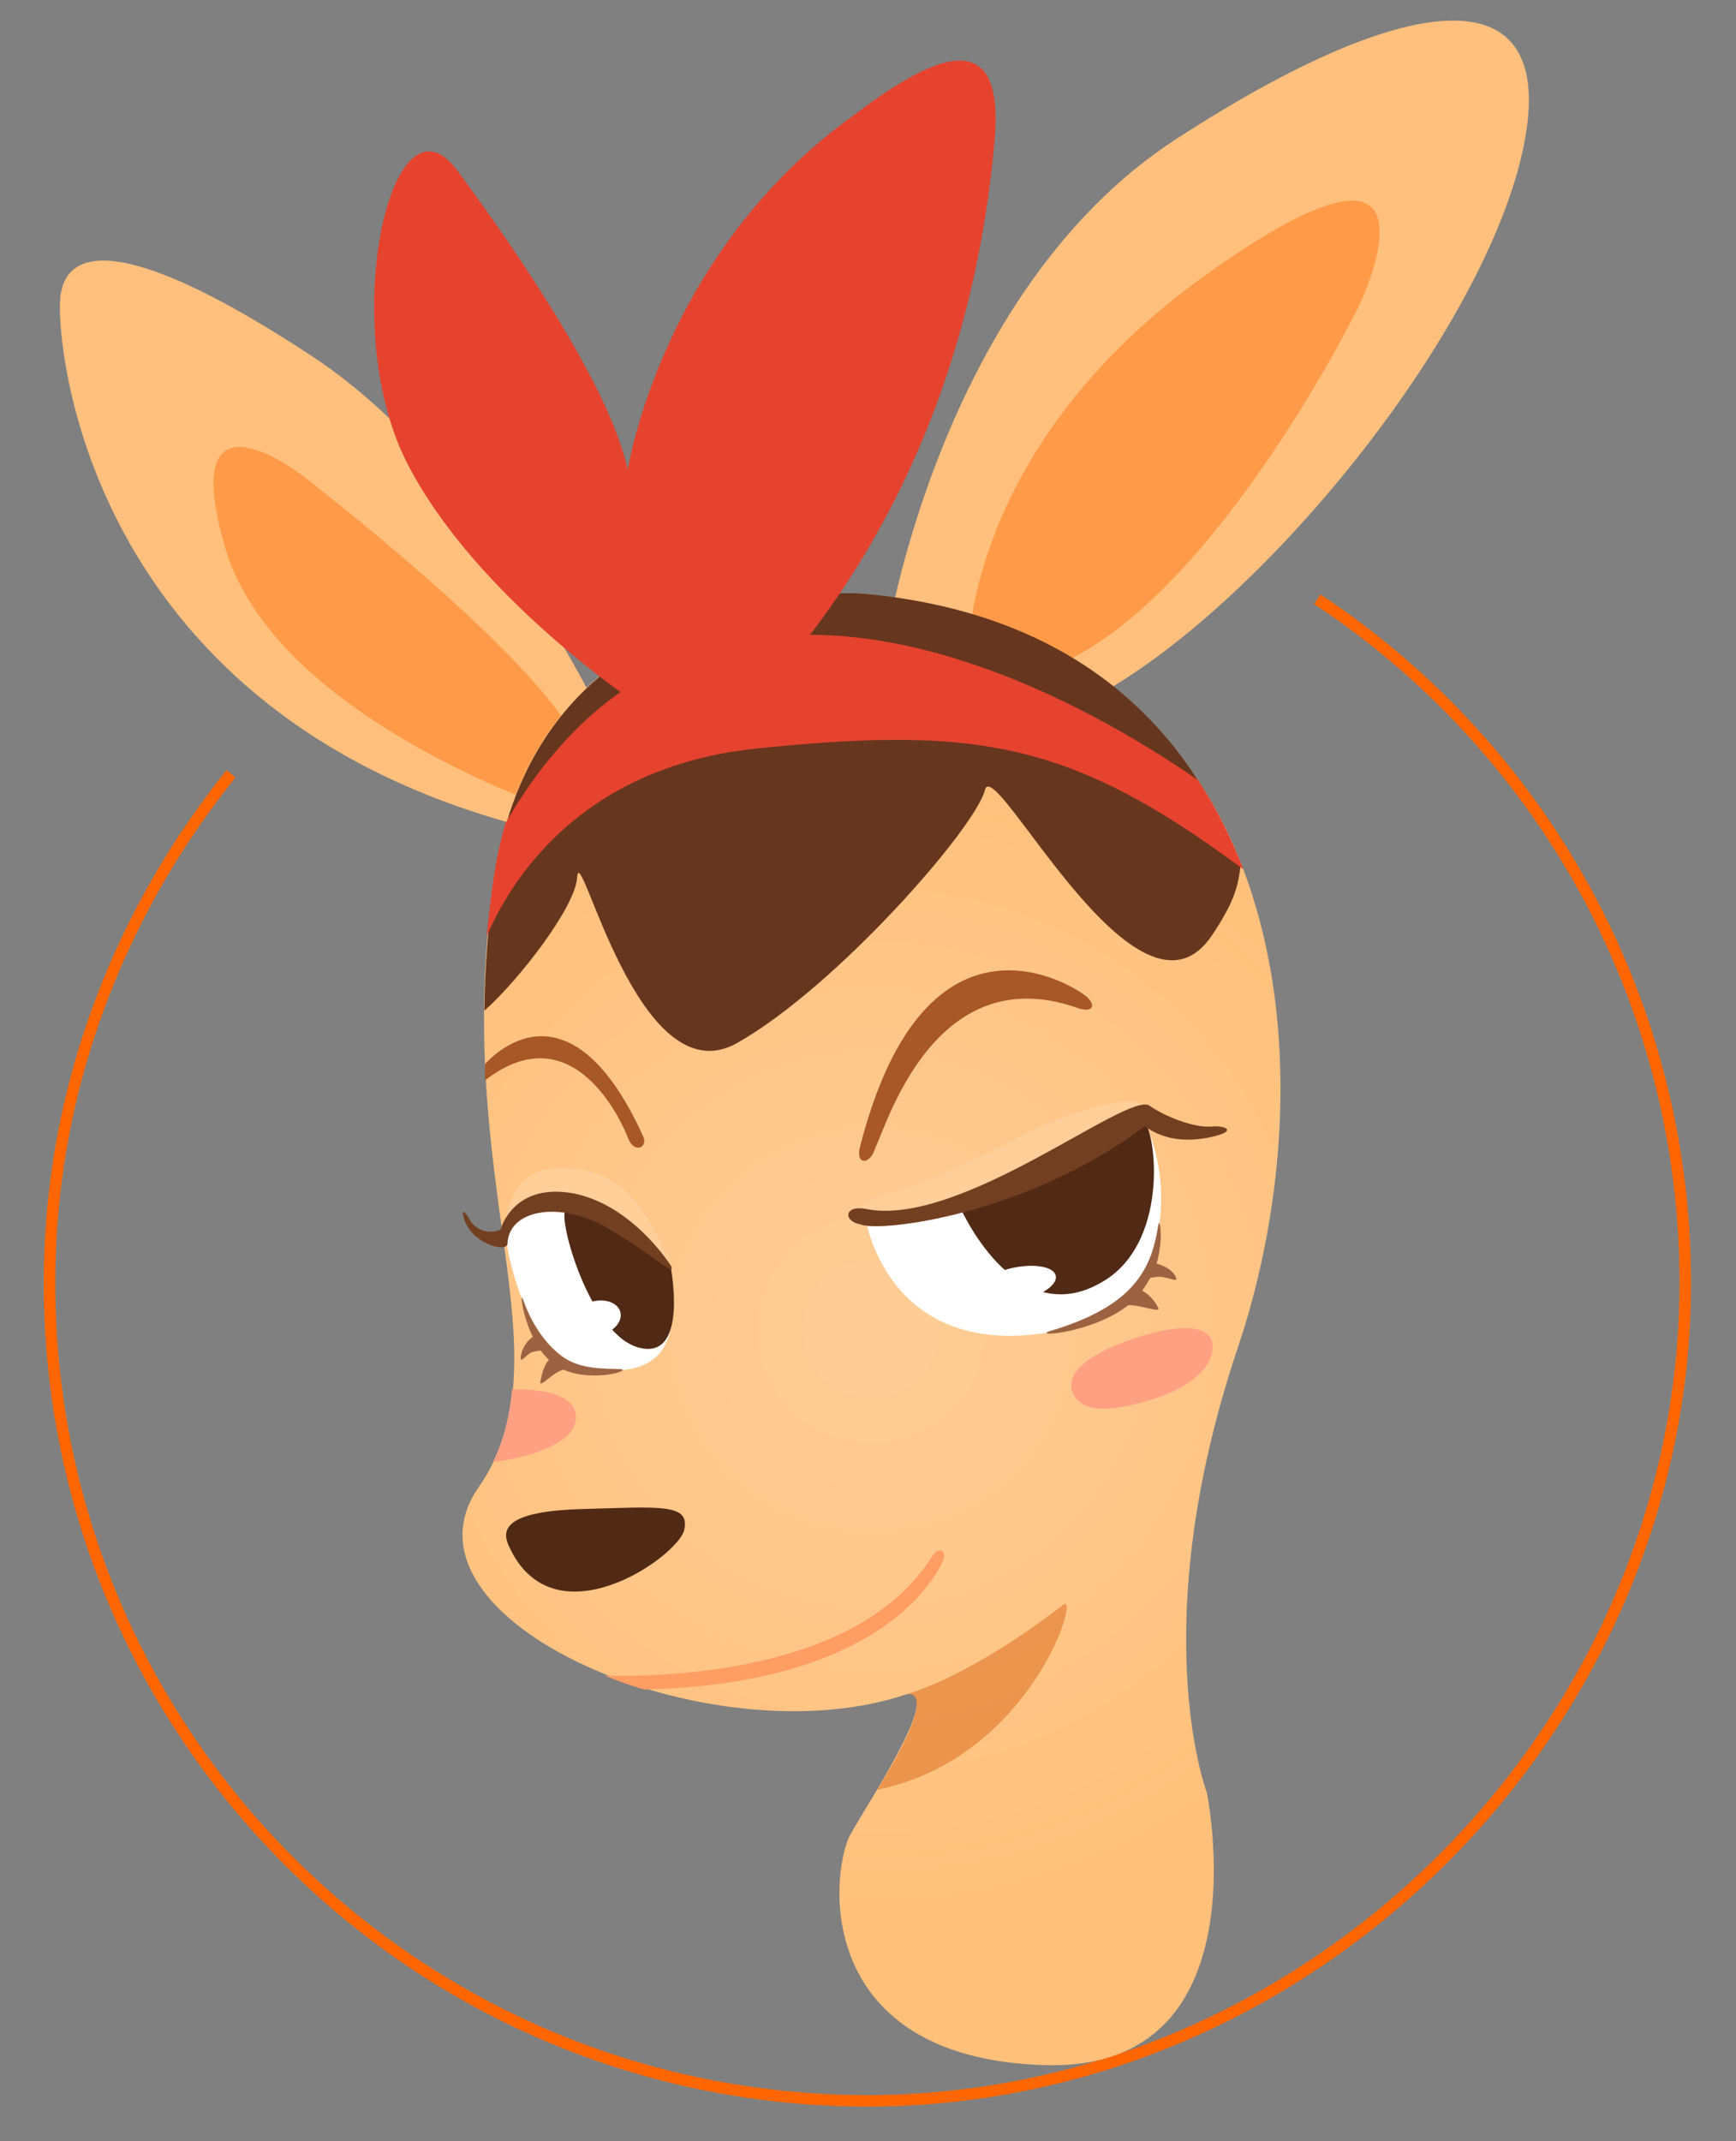 <?xml version="1.0" encoding="utf-8"?>
<!-- Generator: Adobe Illustrator 19.0.0, SVG Export Plug-In . SVG Version: 6.00 Build 0)  -->
<svg version="1.1" id="图层_1" xmlns="http://www.w3.org/2000/svg" xmlns:xlink="http://www.w3.org/1999/xlink" x="0px" y="0px"
	 viewBox="0 0 301.4 371.6" style="enable-background:new 0 0 301.4 371.6;" xml:space="preserve">
<rect x="0" y="0" width="301.4" height="371.6" fill="#808080" stroke="none"/>
<style type="text/css">
	.st0{fill-rule:evenodd;clip-rule:evenodd;fill:none;stroke:#FF6600;stroke-width:2;stroke-miterlimit:10;}
	.st1{fill-rule:evenodd;clip-rule:evenodd;fill:#9C6342;}
	.st2{fill-rule:evenodd;clip-rule:evenodd;fill:#FFC07D;}
	.st3{fill-rule:evenodd;clip-rule:evenodd;fill:#FF9B48;}
	.st4{fill-rule:evenodd;clip-rule:evenodd;fill:url(#XMLID_250_);}
	.st5{fill-rule:evenodd;clip-rule:evenodd;fill:#66361F;}
	.st6{fill-rule:evenodd;clip-rule:evenodd;fill:#FFCE99;}
	.st7{fill-rule:evenodd;clip-rule:evenodd;fill:#FFFFFF;}
	.st8{fill-rule:evenodd;clip-rule:evenodd;fill:#FFA083;}
	.st9{fill-rule:evenodd;clip-rule:evenodd;fill:#512A15;}
	.st10{fill-rule:evenodd;clip-rule:evenodd;fill:#FF9D63;}
	.st11{fill-rule:evenodd;clip-rule:evenodd;fill:#A85726;}
	.st12{fill-rule:evenodd;clip-rule:evenodd;fill:#733F21;}
	.st13{fill-rule:evenodd;clip-rule:evenodd;fill:#E5432E;}
	.st14{opacity:0.6;fill-rule:evenodd;clip-rule:evenodd;fill:#DD7528;}
</style>
<path id="XMLID_217_" class="st0" d="M228.7,104c38.5,25.4,63.9,69.1,63.9,118.7c-0.1,77.2-64.7,141.8-141.9,141.9
	C72.2,364.6,8.5,301,8.6,222.5c0-28.1,8.6-54.5,23.2-76.8c2.6-3.9,5.4-7.8,8.3-11.4"/>
<g id="XMLID_2_">
	<g id="Shape_2_33_">
		<g id="XMLID_82_">
			<path id="XMLID_83_" class="st1" d="M83.4,77.4c-4.6-0.1-11.4-0.2-17-2.9c-6.1-2.9-8.7-7.5-10.7-11.5c-0.8-1.7-0.4,2.9,2.6,7.5
				c-1.8,1-3,2.8-3,4c0,1.1,1.8-1.1,3.6-1.3c0.6-0.1,1-0.1,1.4-0.2c0.7,0.7,1.5,1.4,2.4,2c-1.1,1-1.9,2.9-2.1,4.4
				c-0.1,0.8,2.1-0.7,3.3-1.3c1-0.5,1.9-0.9,2.5-1.1C75.2,80.4,87.6,77.5,83.4,77.4z"/>
		</g>
	</g>
	<g id="形状_78">
		<g id="XMLID_79_">
			<path id="XMLID_80_" class="st2" d="M204.1,24.2c-41.1,26.7-50.2,87-50.2,87s6.9,25.5,35.9,9.9c29-15.6,67-62.3,74.4-94.2
				S245.2-2.5,204.1,24.2z"/>
		</g>
	</g>
	<g id="形状_79">
		<g id="XMLID_75_">
			<path id="XMLID_76_" class="st3" d="M209.5,47.6c-41.2,29.3-41.3,64.6-41.3,64.6s-12.5,13.9,14.4,3.6
				c26.8-10.3,52.1-59.8,53.8-63.7S250.7,18.2,209.5,47.6z"/>
		</g>
	</g>
	<g id="形状_80">
		<g id="XMLID_71_">
			<path id="XMLID_72_" class="st2" d="M107.2,130.1c0,0-20.7-46.9-52.9-68.2c-32.2-21.2-43.8-19.8-43.9-9
				c-0.2,10.8,6.8,73.2,84.3,91.5C172.2,162.7,107.2,130.1,107.2,130.1z"/>
		</g>
	</g>
	<g id="形状_81">
		<g id="XMLID_67_">
			<path id="XMLID_68_" class="st3" d="M100,128.3C92.1,113,54,83.7,52.5,82.5C51,81.4,30.7,66.3,39.1,95.1
				c8.4,28.8,55.6,44.8,55.6,44.8S107.9,143.5,100,128.3z"/>
		</g>
	</g>
	<radialGradient id="XMLID_250_" cx="151.291" cy="230.711" r="103.362" gradientUnits="userSpaceOnUse">
		<stop  offset="0" style="stop-color:#FECD97"/>
		<stop  offset="1" style="stop-color:#FFC07A"/>
	</radialGradient>
	<path id="XMLID_179_" class="st4" d="M149.5,103c0,0-56-3.6-63.7,49.3c-7.7,52.9,13.3,82.8-2.7,105.8c-16,23,40.3,47.5,74.4,35.9
		c6.8-0.7-9.1,22.2-10.3,25.3c-3.5,9.3-3.7,38.1,34.4,39.1s27.9-47.4,27.9-47.4s-10.9-28.6,5.4-77.1
		C231.3,185.4,225,110.5,149.5,103z"/>
	<path id="XMLID_178_" class="st5" d="M149.6,103c0,0-56-3.6-63.7,49.3c-1.2,8.2-1.7,15.9-1.8,23.1c6-5.3,15.8-18,16.1-23.1
		c0.4-7.4,10.5,38.5,27.8,28.7c17.3-9.8,41.4-37.4,43-43.9c1.6-6.6,26.7,44.6,39.5,25.1c3.6-5.4,4.5-8.2,4.9-12.2
		C206.4,127,187.6,106.4,149.6,103z"/>
	<path id="XMLID_177_" class="st6" d="M115.9,219.2c-12.5-8.9-10.6-12.2-18.1-10.9c-14,2.5-10.4,6.1-10.3,5.7
		c0.1-0.4,0-10.7,8.8-11.2c9.5-0.5,13.8,4.4,17.1,10.4C117.5,220.9,115.9,219.2,115.9,219.2"/>
	<g id="形状_70">
		<g id="XMLID_63_">
			<path id="XMLID_64_" class="st7" d="M198.7,194.6c0.1,0-25,15.1-48.4,17c0,0,4.1,26.6,35.9,18.8
				C202.2,226.7,204.5,206.9,198.7,194.6z"/>
		</g>
	</g>
	<g id="形状_71">
		<g id="XMLID_59_">
			<path id="XMLID_60_" class="st7" d="M87.5,212.6c0,0,2.1,23.6,16.1,25.1c14,1.5,13.2-8.2,13.3-13.9
				C117,218,95.7,200.2,87.5,212.6z"/>
		</g>
	</g>
	<path id="XMLID_162_" class="st6" d="M147.8,211.1c13.6,0.6,25.5-8.4,33-7.1c14,2.5,21.7-13.2,18.3-11.6c-0.4,0.2,0.1-3.5-13.7,1.2
		c-8.4,2.9-19.4,10.3-29.9,13.2C147.8,209,147.8,211.1,147.8,211.1"/>
	<path id="XMLID_161_" class="st8" d="M100,245.8c-0.2-4.2-6.9-4.7-11.1-4.7c-0.4,4.5-1.4,8.7-3.3,12.6
		C90.1,253.3,100.3,250.9,100,245.8z"/>
	<g id="形状_73_2_">
		<g id="XMLID_55_">
			<path id="XMLID_56_" class="st8" d="M210.4,232.7c-0.4-1.2-2.4-4.1-13.5-0.4c-13.1,4.4-11,8.8-10.5,9.8c1.1,1.9,3.8,3.8,13.2,0.9
				C209,240.2,211.2,235.4,210.4,232.7z"/>
		</g>
	</g>
	<g id="形状_74">
		<g id="XMLID_51_">
			<path id="XMLID_52_" class="st9" d="M100.9,261.9c-13.7,0.4-13.7,3.8-12.6,6.3c7.7,17.3,29.5,1.9,30.5-2.7
				C119.8,260.9,114.7,261.5,100.9,261.9z"/>
		</g>
	</g>
	<path id="XMLID_146_" class="st10" d="M161.9,270c-12.2,19.7-44.4,21.1-56.9,20.8c2.2,0.9,4.4,1.7,6.8,2.4
		c41.5-0.9,50.8-19.8,51.9-22.3C164.5,269.2,163,268.3,161.9,270z"/>
	<g id="形状_69">
		<g id="XMLID_47_">
			<path id="XMLID_48_" class="st9" d="M198.7,194.6c-2.2-2.9-7.5,8.4-32.3,14.3c0,0,9.6,22.8,25.1,13.5
				C202.7,215.8,200.9,197.5,198.7,194.6z"/>
		</g>
	</g>
	<g id="形状_65">
		<g id="XMLID_43_">
			<path id="XMLID_44_" class="st11" d="M111.7,197.3c-13.4-29.6-27.5-12.6-27.5-12.6l0,2.8c15.5-12,24,7.8,24.8,9.9
				C110.1,200.4,112.5,199.1,111.7,197.3z"/>
		</g>
	</g>
	<g id="形状_82_2_">
		<g id="XMLID_39_">
			<path id="XMLID_40_" class="st11" d="M188.8,173.1c-1.6-1.6-28-19.2-39.5,26c-0.8,3.1,1.8,3.2,2.7,0c1.8-3.3,10.1-32.9,35-24.2
				C189.5,175.8,190.4,174.7,188.8,173.1z"/>
		</g>
	</g>
	<g id="形状_67">
		<g id="XMLID_35_">
			<path id="XMLID_36_" class="st12" d="M210.4,195.5c-3.3,0.3-8.6-2-10.8-3.6c-3.7-2.7-32.9,21.3-49.3,17.9c-3.7-0.7-4,2.1-0.9,2.7
				c3.4,1.4,28.7-1.6,49.3-17c0.2-0.2,3.7,3.6,11.7,1.8C214.9,196.3,212.8,195.3,210.4,195.5z"/>
		</g>
	</g>
	<path id="XMLID_117_" class="st13" d="M208,135.4c-20.3-14.1-85.6-52.7-120.2,7.4c-0.9,3-1.6,6.2-2.1,9.6
		c-0.5,3.5-0.9,6.9-1.2,10.1c3.8-8.9,15.7-29.4,46.9-32.6c38.1-3.9,54.5-1.3,84.5,21C213.8,145.6,211.2,140.2,208,135.4z"/>
	<g id="形状_68_2_">
		<g id="XMLID_31_">
			<path id="XMLID_32_" class="st9" d="M116.4,219.6c0,0-15.3-12.6-18.2-9.5c-1.4,1.1,4.1,21.6,12.8,23.8
				C119.7,236.1,116.4,219.6,116.4,219.6z"/>
		</g>
	</g>
	<g id="形状_68">
		<g id="XMLID_27_">
			<path id="XMLID_28_" class="st12" d="M116.5,219.7c0,0-6.6-10.6-17-12.6c-10.5-1.9-12.6,6.3-12.6,6.3c-2.7,1.1-4.7-0.5-5.4-1.8
				c-0.7-1.3-1.6-2.1-0.9,0c1.4,4.3,7.3,5.8,7.5,4.3c0.2-6.1,9.3-7.5,17.3-2.8c4.9,2.8,8.8,5.9,10.5,6.9
				C117,220.7,116.5,219.7,116.5,219.7z"/>
		</g>
	</g>
	<g id="形状_77_29_">
		<g id="XMLID_23_">
			<path id="XMLID_24_" class="st13" d="M148.5,19.8C114.6,43.9,108.9,82,109,81.6c-2.9-13.8-18.2-36.6-29.6-52
				c-11.4-15.4-20.8,26.3-9,50.2c11.9,23.9,41.3,43.1,41.3,43.1s-1.6,25,26-9c27.6-33.9,33.3-70.7,35-89.7
				C174.3,5.3,163.9,8.1,148.5,19.8z"/>
		</g>
	</g>
	
		<ellipse id="XMLID_95_" transform="matrix(0.978 -0.21 0.21 0.978 -42.85 42.017)" class="st7" cx="176.4" cy="222.8" rx="7" ry="2.9"/>
	
		<ellipse id="XMLID_94_" transform="matrix(0.966 -0.26 0.26 0.966 -55.824 34.665)" class="st7" cx="103.4" cy="228.8" rx="4.3" ry="3"/>
	<g id="Shape_2_27_">
		<g id="XMLID_18_">
			<path id="XMLID_19_" class="st1" d="M107.6,237.6c-2.8-0.1-7.1,0.1-10.3-2.4c-3.3-2.6-5.3-6.3-6.5-9.7c-0.5-1.4-0.2,2.6,1.7,6.5
				c0,0-0.1,0-0.1,0.1c-1.2,0.8-2,2.5-2,3.6c0,1,1.1-0.9,2.2-1.1c0.8-0.2,1.2-0.2,1.3-0.2c0.4,0.6,0.9,1.1,1.4,1.6
				c-0.8,0.8-1.3,2.6-1.5,3.9c-0.1,0.7,1.3-0.6,2-1.1c1-0.8,1.9-1.1,2-1.1C103.1,240,110.1,237.7,107.6,237.6z"/>
		</g>
	</g>
	<g id="Shape_2_25_">
		<g id="XMLID_14_">
			<path id="XMLID_15_" class="st1" d="M204.2,221.8c-0.3-1-1.7-2.1-3.4-2.5c1.3-4.4,0.5-8.2,0.3-6.7c-0.6,3.7-1.6,8.1-5.8,11.9
				c-3.9,3.5-9.3,5.4-13,6.5c-3.3,1.1,7.4,0.4,13.6-4.5c0.6,0,1.4,0.1,2.3,0.3c1.1,0.2,3.3,0.9,2.9,0.2c-0.5-1.1-1.6-2.4-2.8-3
				c0.5-0.7,1-1.5,1.4-2.2c0.3-0.1,0.7-0.1,1.1-0.2C202.5,221.4,204.5,222.7,204.2,221.8z"/>
		</g>
	</g>
	<path id="XMLID_3_" class="st14" d="M157.5,294c0,0,10.7-2.8,27.1-15.5c3.1-2.4-5.6,26.7-32.3,32.1
		C152.3,310.6,163.2,293.8,157.5,294z"/>
</g>
</svg>
